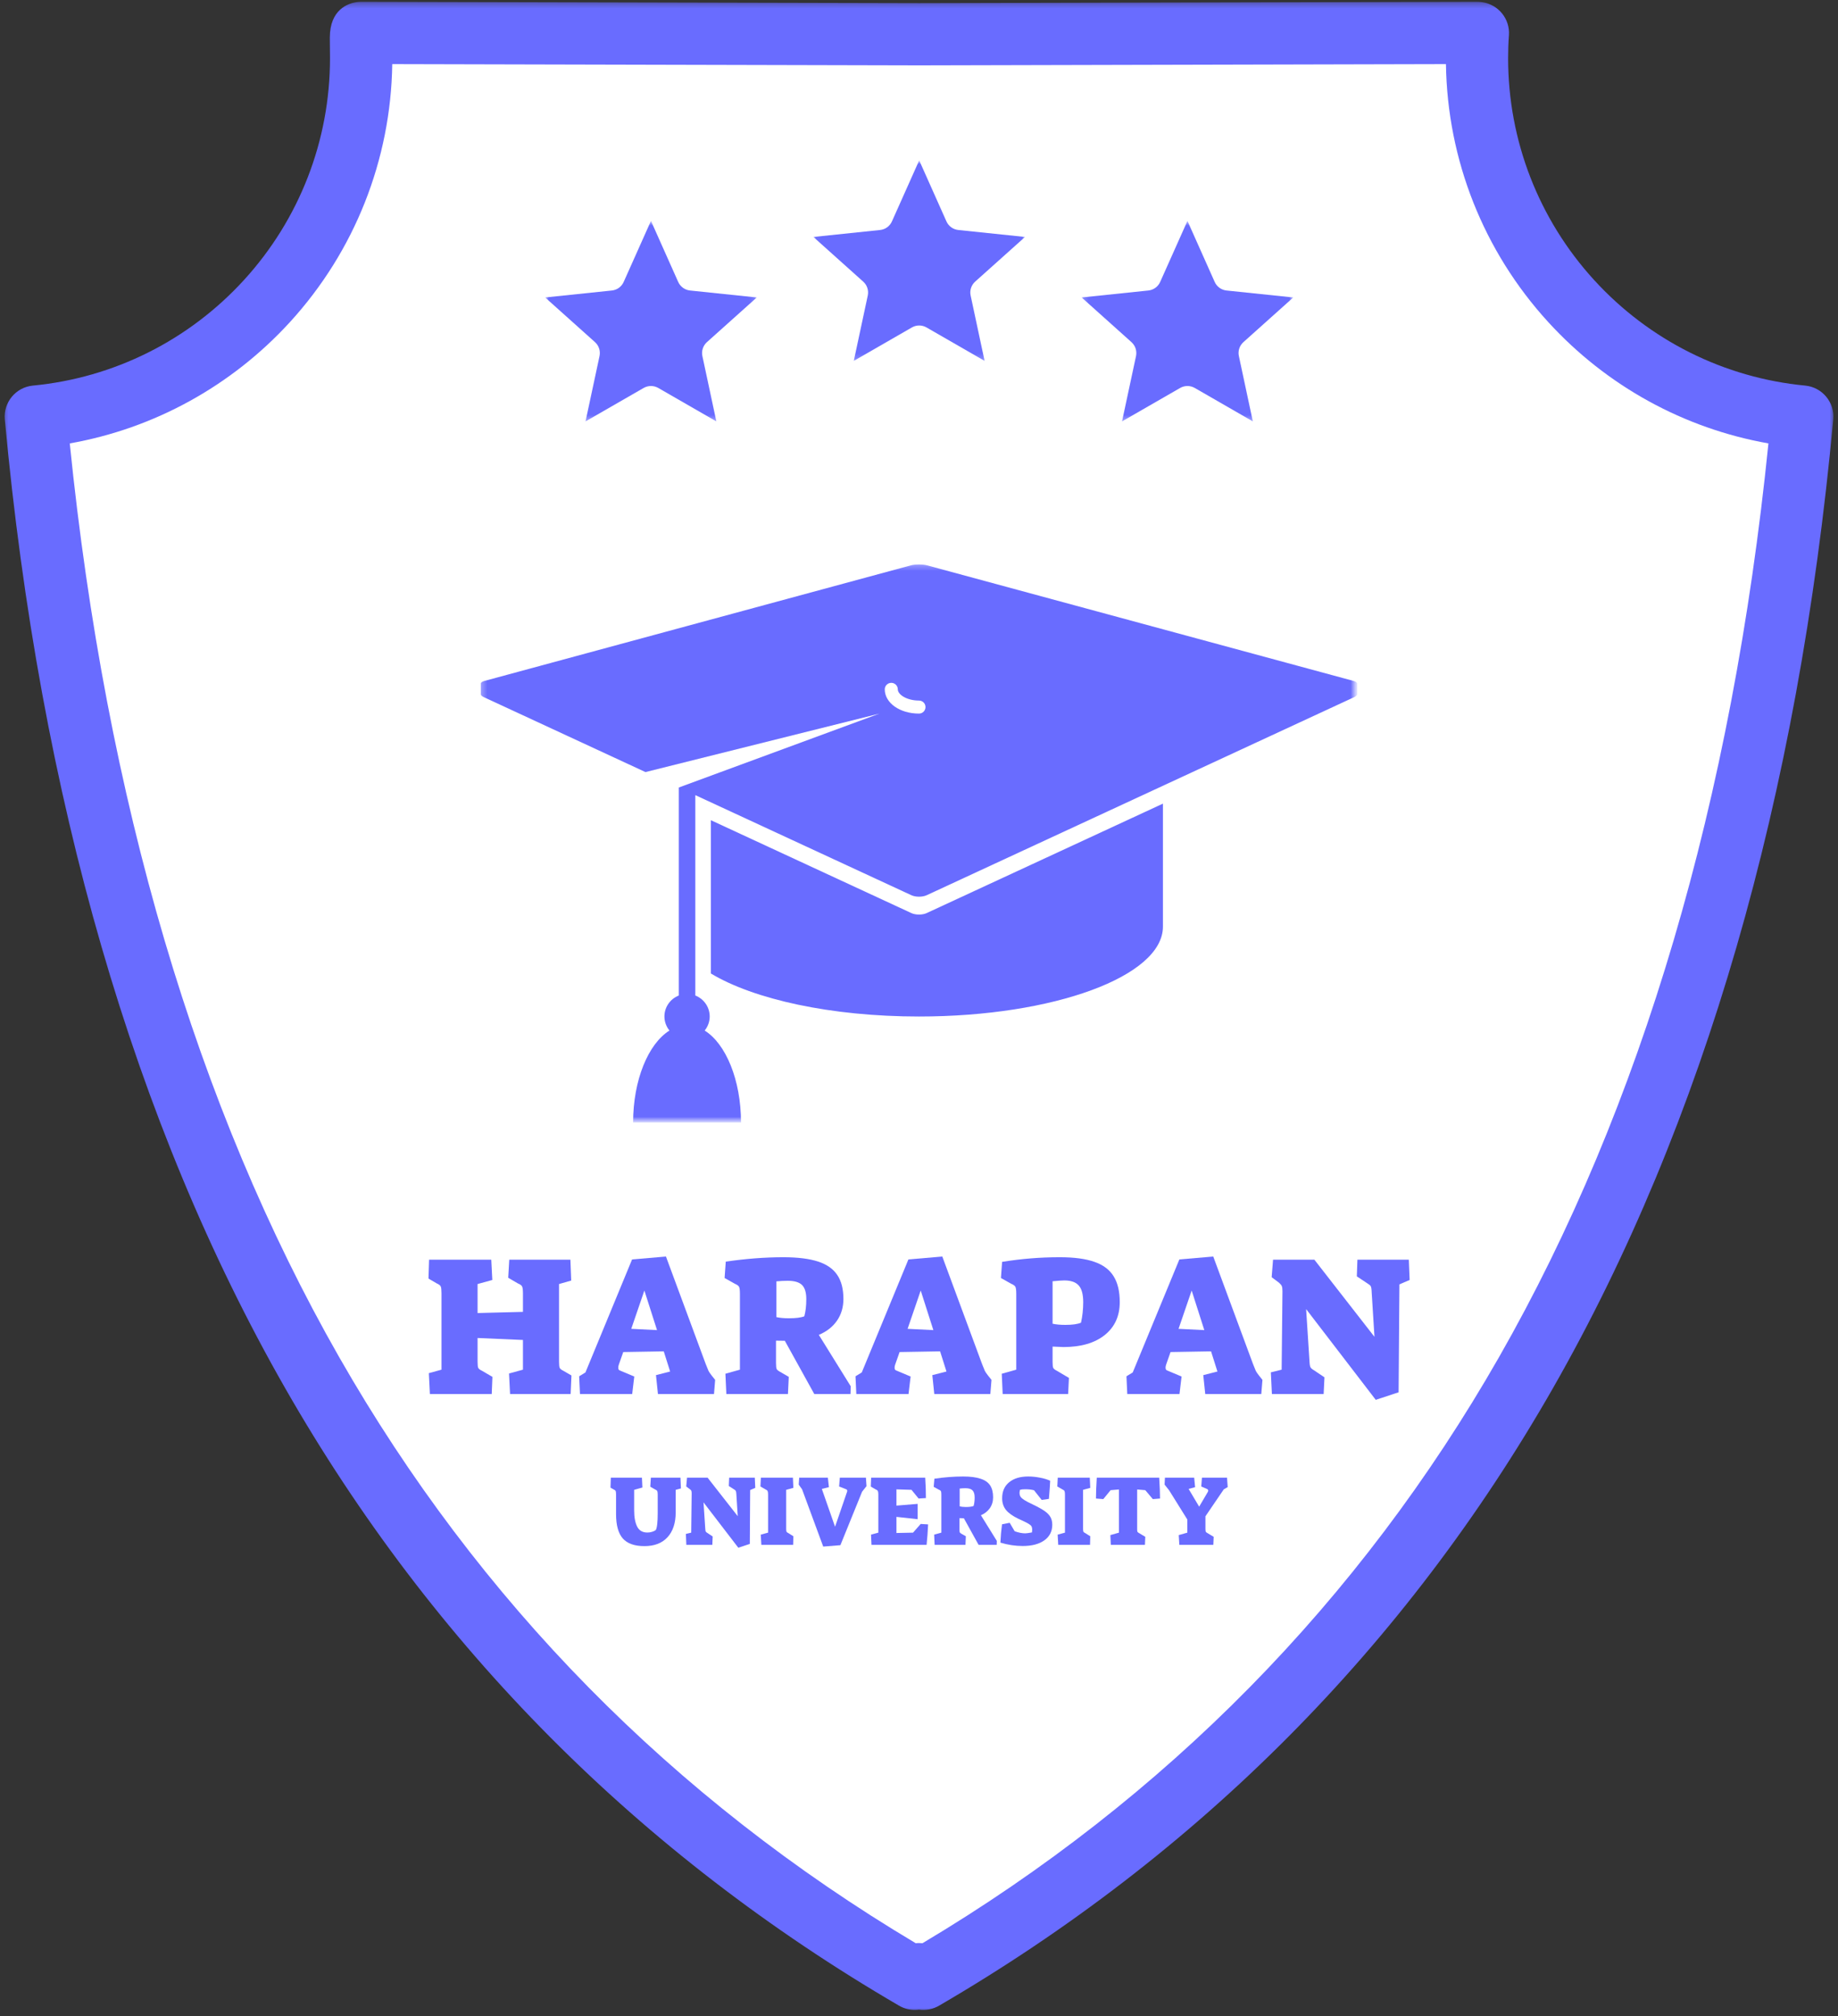 <svg width="330" height="362" viewBox="0 0 330 362" fill="none" xmlns="http://www.w3.org/2000/svg">
<rect x="0" y="0" width="330" height="362" fill="#333333" stroke="none"/>
<path d="M265.182 10.463C265.182 8.943 265.24 7.432 265.344 5.938C265.292 5.932 265.234 5.922 265.182 5.917L165.016 6.156L64.838 5.906C64.787 5.917 64.838 8.938 64.838 10.463C64.838 44.057 39.203 71.662 6.432 74.792C19.057 211.354 73.453 302.37 164.229 355.26C164.49 354.984 164.75 354.703 165.005 354.432C165.266 354.703 165.526 354.984 165.786 355.26C256.568 302.37 310.964 211.354 323.589 74.792C290.818 71.662 265.182 44.057 265.182 10.463Z" fill="white"/>
<mask id="mask0_51_101" style="mask-type:luminance" maskUnits="userSpaceOnUse" x="0" y="0" width="330" height="362">
<path d="M0.401 0.323H329.401V361.323H0.401V0.323Z" fill="white"/>
</mask>
<g mask="url(#mask0_51_101)">
<path d="M164.229 360.849C163.26 360.849 162.297 360.604 161.417 360.089C114.786 332.922 77.693 295.609 51.172 249.177C24.078 201.734 7.146 143.234 0.865 75.312C0.583 72.245 2.833 69.526 5.901 69.229C20.438 67.839 33.896 61.115 43.797 50.281C53.76 39.38 59.25 25.24 59.25 10.464C59.25 9.969 59.245 9.313 59.234 8.656C59.229 7.964 59.219 7.271 59.219 6.75C59.219 1.661 62.552 0.604 63.99 0.385C64.276 0.344 64.557 0.328 64.854 0.323L165.031 0.568L265.167 0.323C265.427 0.323 265.745 0.344 266.036 0.385L266.193 0.406C269.062 0.849 271.12 3.422 270.917 6.318C270.812 7.724 270.771 9.125 270.771 10.464C270.771 25.24 276.26 39.38 286.219 50.281C296.115 61.115 309.573 67.839 324.115 69.229C327.177 69.526 329.437 72.245 329.146 75.312C322.87 143.234 305.943 201.734 278.849 249.177C252.328 295.609 215.234 332.922 168.604 360.089C167.49 360.74 166.219 360.964 165.005 360.797C164.755 360.828 164.49 360.849 164.229 360.849ZM165.016 348.844C165.219 348.844 165.417 348.859 165.62 348.88C209.297 322.849 244.115 287.453 269.151 243.635C294.745 198.818 311.005 143.661 317.51 79.609C302.354 76.927 288.479 69.318 277.974 57.823C266.359 45.12 259.859 28.708 259.609 11.51L165.031 11.74L70.427 11.51C70.172 28.708 63.672 45.115 52.062 57.823C41.557 69.312 27.682 76.927 12.526 79.609C19.031 143.661 35.297 198.818 60.885 243.635C85.917 287.453 120.734 322.849 164.417 348.88C164.604 348.849 164.807 348.844 165.016 348.844Z" fill="#696CFF"/>
</g>
<mask id="mask1_51_101" style="mask-type:luminance" maskUnits="userSpaceOnUse" x="86" y="101" width="158" height="101">
<path d="M86.281 101.286H243.281V201.287H86.281V101.286Z" fill="white"/>
</mask>
<g mask="url(#mask1_51_101)">
<path d="M164.995 128.115C161.552 128.115 158.854 126.203 158.854 123.76C158.854 123.115 159.38 122.594 160.026 122.594C160.672 122.594 161.193 123.115 161.193 123.76C161.193 124.714 162.823 125.776 164.995 125.776C165.646 125.776 166.167 126.297 166.167 126.943C166.167 127.589 165.646 128.115 164.995 128.115ZM243.047 122.26L166.474 101.505C165.661 101.286 164.339 101.286 163.526 101.505L86.948 122.26C86.5 122.385 86.297 122.578 86.318 122.786C86.312 122.813 86.318 122.839 86.318 122.87C86.312 122.896 86.318 122.922 86.318 122.948C86.312 122.974 86.318 123 86.318 123.031C86.312 123.057 86.318 123.083 86.318 123.109C86.312 123.135 86.318 123.167 86.318 123.193C86.312 123.219 86.318 123.245 86.318 123.271C86.312 123.297 86.318 123.328 86.318 123.354C86.312 123.38 86.318 123.406 86.318 123.438C86.312 123.458 86.318 123.49 86.318 123.516C86.312 123.542 86.318 123.568 86.318 123.594C86.312 123.625 86.318 123.651 86.318 123.677C86.312 123.703 86.318 123.729 86.318 123.755C86.312 123.781 86.318 123.813 86.318 123.839C86.312 123.865 86.318 123.891 86.318 123.917C86.312 123.948 86.318 123.974 86.318 124C86.312 124.026 86.318 124.052 86.318 124.078C86.312 124.109 86.318 124.135 86.318 124.161C86.312 124.188 86.318 124.214 86.318 124.24C86.312 124.271 86.318 124.297 86.318 124.323C86.312 124.349 86.318 124.375 86.318 124.406C86.312 124.432 86.318 124.458 86.318 124.484C86.312 124.51 86.318 124.542 86.318 124.568C86.281 124.76 86.458 124.979 86.859 125.161L115.891 138.615L157.901 128.115L121.875 141.385V178.729C120.365 179.323 119.292 180.781 119.292 182.5C119.292 183.458 119.641 184.328 120.193 185.021C116.401 187.391 113.672 193.88 113.672 201.531H133.042C133.042 193.88 130.313 187.391 126.521 185.021C127.073 184.328 127.422 183.458 127.422 182.5C127.422 180.781 126.349 179.323 124.839 178.729V142.755L163.62 160.719C164.38 161.078 165.625 161.078 166.391 160.719L243.141 125.161C243.536 124.979 243.714 124.76 243.677 124.568C243.677 124.542 243.682 124.51 243.677 124.484C243.677 124.458 243.682 124.432 243.677 124.406C243.677 124.375 243.682 124.349 243.677 124.323C243.677 124.297 243.682 124.271 243.677 124.24C243.677 124.214 243.682 124.188 243.677 124.161C243.677 124.135 243.682 124.109 243.677 124.078C243.677 124.052 243.682 124.026 243.677 124C243.677 123.974 243.682 123.948 243.677 123.917C243.677 123.891 243.682 123.865 243.677 123.839C243.677 123.813 243.682 123.787 243.677 123.755C243.677 123.729 243.682 123.703 243.677 123.677C243.677 123.651 243.682 123.625 243.677 123.594C243.677 123.568 243.682 123.542 243.677 123.516C243.677 123.49 243.682 123.458 243.677 123.438C243.677 123.406 243.682 123.38 243.677 123.354C243.677 123.328 243.682 123.297 243.677 123.276C243.677 123.245 243.682 123.219 243.677 123.193C243.677 123.167 243.682 123.135 243.677 123.109C243.677 123.083 243.682 123.057 243.677 123.031C243.677 123 243.682 122.974 243.677 122.948C243.677 122.922 243.682 122.896 243.677 122.87C243.677 122.839 243.682 122.818 243.677 122.786C243.698 122.578 243.495 122.385 243.047 122.26Z" fill="#696CFF"/>
</g>
<path d="M163.62 163.927L127.63 147.255V174.776C135.328 179.406 149.177 182.5 164.995 182.5C189.187 182.5 208.797 175.276 208.797 166.365V144.281L166.385 163.927C165.625 164.286 164.38 164.286 163.62 163.927Z" fill="#696CFF"/>
<path d="M211.636 275.604L213.177 275.166V272.812L209.906 267.562L209.094 266.541L209.156 265.291H214.406L214.573 267L213.406 267.312L215.302 270.5L216.844 267.875C216.896 267.791 216.927 267.708 216.927 267.625C216.927 267.489 216.854 267.39 216.719 267.333L215.677 266.875L215.802 265.291H220.302L220.427 266.979L219.719 267.395L216.427 272.229V274.458C216.427 274.739 216.448 274.916 216.49 275C216.531 275.083 216.636 275.166 216.802 275.25L217.906 275.916L217.844 277.354H211.74L211.636 275.604Z" fill="#696CFF"/>
<path d="M199.357 275.604L200.899 275.166V267.416L199.399 267.541L198.087 269.145L196.774 269.041C196.774 268.041 196.821 266.791 196.92 265.291H208.128C208.222 266.791 208.274 268.041 208.274 269.041L206.982 269.145L205.628 267.541L204.17 267.416V274.458C204.17 274.739 204.18 274.916 204.212 275C204.253 275.083 204.357 275.166 204.524 275.25L205.628 275.916L205.566 277.354H199.441L199.357 275.604Z" fill="#696CFF"/>
<path d="M189.894 275.52L191.207 275.166V268.312C191.207 268.01 191.175 267.807 191.123 267.708C191.082 267.599 190.962 267.5 190.769 267.416L189.832 266.875L189.915 265.291H195.665L195.748 267.125L194.457 267.479V274.458C194.457 274.739 194.477 274.916 194.519 275C194.561 275.083 194.67 275.166 194.852 275.25L195.748 275.812L195.707 277.354H189.998L189.894 275.52Z" fill="#696CFF"/>
<path d="M183.615 277.562C182.292 277.562 180.958 277.359 179.615 276.958C179.667 275.781 179.766 274.682 179.906 273.666L181.281 273.396L182.177 274.916C182.885 275.166 183.516 275.291 184.073 275.291C184.266 275.291 184.667 275.239 185.281 275.125C185.307 274.89 185.323 274.729 185.323 274.646C185.323 274.369 185.271 274.156 185.177 274C185.078 273.849 184.87 273.682 184.552 273.5C184.229 273.323 183.656 273.041 182.823 272.666C181.792 272.166 181.052 271.635 180.594 271.062C180.146 270.479 179.927 269.791 179.927 269C179.927 267.765 180.344 266.807 181.177 266.125C182.01 265.432 183.156 265.083 184.615 265.083C185.307 265.083 186 265.156 186.698 265.291C187.406 265.416 188.021 265.604 188.552 265.854C188.521 266.521 188.469 267.349 188.385 268.333L188.323 269.104L187.031 269.291L185.656 267.562C185.224 267.437 184.687 267.375 184.052 267.375C183.646 267.375 183.344 267.411 183.135 267.479C183.078 267.718 183.052 267.896 183.052 268.021C183.052 268.286 183.115 268.521 183.24 268.729C183.375 268.927 183.615 269.125 183.948 269.333C184.281 269.541 184.771 269.802 185.427 270.104C186.385 270.562 187.104 270.968 187.594 271.312C188.078 271.661 188.417 272.021 188.615 272.396C188.823 272.771 188.927 273.224 188.927 273.75C188.927 274.932 188.453 275.864 187.51 276.541C186.562 277.224 185.266 277.562 183.615 277.562Z" fill="#696CFF"/>
<path d="M167.721 275.521L169.013 275.166V268.354C169.013 268.052 168.992 267.849 168.95 267.75C168.909 267.64 168.784 267.541 168.575 267.458L167.638 266.937L167.763 265.479C169.539 265.218 171.263 265.083 172.93 265.083C174.221 265.083 175.252 265.218 176.034 265.479C176.825 265.729 177.398 266.125 177.763 266.666C178.122 267.208 178.305 267.927 178.305 268.812C178.305 269.562 178.107 270.218 177.721 270.771C177.346 271.312 176.81 271.739 176.117 272.041L178.971 276.646L178.95 277.354H175.7L173.055 272.583L172.263 272.562V274.562C172.263 274.854 172.284 275.041 172.325 275.125C172.367 275.198 172.471 275.281 172.638 275.375L173.409 275.812L173.346 277.354H167.805L167.721 275.521ZM173.409 270.562C174.034 270.562 174.497 270.5 174.805 270.375C174.93 269.948 174.992 269.432 174.992 268.833C174.992 268.239 174.857 267.812 174.596 267.562C174.346 267.312 173.919 267.187 173.325 267.187C172.992 267.187 172.648 267.208 172.305 267.25V270.437C172.607 270.521 172.976 270.562 173.409 270.562Z" fill="#696CFF"/>
<path d="M156.386 275.52L157.699 275.166V268.312C157.699 268.01 157.668 267.807 157.615 267.708C157.574 267.599 157.449 267.5 157.24 267.416L156.345 266.895L156.407 265.291H166.115C166.199 266.541 166.24 267.765 166.24 268.958L164.928 269.041L163.657 267.479L160.949 267.395V270.312L164.761 270V272.75L160.949 272.333V275.229L163.928 275.166L165.303 273.604L166.636 273.687C166.579 274.937 166.49 276.161 166.365 277.354H156.47L156.386 275.52Z" fill="#696CFF"/>
<path d="M144.012 267.395L143.408 266.541L143.491 265.291H148.637L148.825 267L147.554 267.312L149.929 274.104L152.054 267.916C152.095 267.823 152.116 267.739 152.116 267.666C152.116 267.515 152.043 267.416 151.908 267.375L150.658 266.875L150.783 265.291H155.47L155.575 266.812L154.783 267.812L150.887 277.416L147.804 277.666L144.012 267.395Z" fill="#696CFF"/>
<path d="M136.59 275.52L137.903 275.166V268.312C137.903 268.01 137.872 267.807 137.819 267.708C137.778 267.599 137.658 267.5 137.465 267.416L136.528 266.875L136.611 265.291H142.361L142.444 267.125L141.153 267.479V274.458C141.153 274.739 141.174 274.916 141.215 275C141.257 275.083 141.366 275.166 141.549 275.25L142.444 275.812L142.403 277.354H136.694L136.59 275.52Z" fill="#696CFF"/>
<path d="M126.31 269.729L126.623 274.416C126.633 274.698 126.665 274.875 126.706 274.958C126.748 275.041 126.852 275.135 127.019 275.229L127.956 275.854L127.894 277.354H123.227L123.144 275.395L124.102 275.166L124.185 268.125C124.185 267.89 124.165 267.729 124.123 267.645C124.092 267.562 124.008 267.474 123.873 267.375L123.206 266.875L123.352 265.291H127.04L132.456 272.208L132.206 268.229C132.191 267.937 132.154 267.75 132.102 267.666C132.06 267.583 131.956 267.494 131.79 267.395L130.852 266.791L130.915 265.291H135.519L135.602 267.125L134.685 267.52L134.623 277.187L132.56 277.875L126.31 269.729Z" fill="#696CFF"/>
<path d="M115.691 277.583C113.925 277.583 112.634 277.125 111.816 276.208C111.009 275.281 110.608 273.823 110.608 271.833V268.312C110.608 268.01 110.587 267.807 110.545 267.708C110.504 267.599 110.384 267.5 110.191 267.416L109.608 267.083L109.67 265.291H115.254L115.337 267.062L113.858 267.479V271.145C113.858 272.385 114.035 273.364 114.399 274.083C114.759 274.791 115.368 275.145 116.233 275.145C116.524 275.145 116.8 275.104 117.066 275.02C117.342 274.937 117.571 274.828 117.754 274.687C117.879 274.411 117.962 274.041 118.004 273.583C118.056 273.125 118.087 272.51 118.087 271.729V268.312C118.087 268.01 118.056 267.807 118.004 267.708C117.962 267.599 117.837 267.5 117.629 267.416L116.754 266.916L116.858 265.291H122.17L122.254 267.229L121.316 267.479V271.52C121.316 273.437 120.821 274.932 119.837 276C118.863 277.057 117.483 277.583 115.691 277.583Z" fill="#696CFF"/>
<path d="M76.996 246.531L79.267 245.906V232.197C79.267 231.588 79.225 231.187 79.142 230.989C79.058 230.781 78.819 230.593 78.433 230.427L76.933 229.552L77.037 226.156H88.204L88.392 229.802L85.746 230.531V235.739L93.892 235.531V232.197C93.892 231.588 93.84 231.187 93.746 230.989C93.662 230.781 93.412 230.593 92.996 230.427L91.246 229.406L91.433 226.156H102.412L102.558 229.906L100.371 230.531V244.489C100.371 245.062 100.412 245.427 100.496 245.593C100.579 245.76 100.787 245.927 101.121 246.093L102.6 246.947L102.454 250.281H91.579L91.392 246.593L93.892 245.906V240.572L85.746 240.218V244.489C85.746 245.062 85.787 245.427 85.871 245.593C85.954 245.76 86.168 245.927 86.517 246.093L88.412 247.197L88.287 250.281H77.183L76.996 246.531Z" fill="#696CFF"/>
<path d="M103.985 247.093L105.11 246.406L113.485 226.114L119.568 225.593L126.714 244.906C126.964 245.531 127.13 245.942 127.214 246.135C127.308 246.317 127.49 246.583 127.755 246.927L128.401 247.739L128.193 250.281H118.13L117.776 246.885L120.318 246.239L119.172 242.614L111.901 242.739L111.11 244.989C111.037 245.197 111.005 245.38 111.005 245.531C111.005 245.697 111.031 245.822 111.089 245.906C111.156 245.989 111.261 246.052 111.401 246.093L113.88 247.135L113.505 250.281H104.13L103.985 247.093ZM115.693 231.697L113.339 238.572L117.964 238.802L115.693 231.697Z" fill="#696CFF"/>
<path d="M130.243 246.635L132.847 245.906V232.281C132.847 231.656 132.795 231.25 132.701 231.052C132.602 230.843 132.352 230.656 131.951 230.489L130.097 229.447L130.305 226.51C133.889 225.984 137.337 225.718 140.66 225.718C143.227 225.718 145.295 225.979 146.868 226.489C148.451 227.005 149.602 227.812 150.326 228.906C151.061 229.989 151.43 231.427 151.43 233.218C151.43 234.692 151.045 235.984 150.285 237.093C149.519 238.208 148.43 239.062 147.014 239.656L152.743 248.885L152.701 250.281H146.201L140.91 240.718L139.326 240.697V244.697C139.326 245.27 139.368 245.635 139.451 245.802C139.535 245.958 139.743 246.125 140.076 246.302L141.618 247.197L141.472 250.281H130.41L130.243 246.635ZM141.618 236.677C142.878 236.677 143.811 236.562 144.41 236.322C144.644 235.463 144.764 234.437 144.764 233.239C144.764 232.046 144.503 231.197 143.993 230.697C143.477 230.197 142.623 229.947 141.43 229.947C140.764 229.947 140.081 229.984 139.389 230.052V236.468C140.014 236.609 140.753 236.677 141.618 236.677Z" fill="#696CFF"/>
<path d="M153.599 247.093L154.724 246.406L163.099 226.114L169.183 225.593L176.328 244.906C176.578 245.531 176.745 245.942 176.828 246.135C176.922 246.317 177.104 246.583 177.37 246.927L178.016 247.739L177.808 250.281H167.745L167.391 246.885L169.933 246.239L168.787 242.614L161.516 242.739L160.724 244.989C160.651 245.197 160.62 245.38 160.62 245.531C160.62 245.697 160.646 245.822 160.703 245.906C160.771 245.989 160.875 246.052 161.016 246.093L163.495 247.135L163.12 250.281H153.745L153.599 247.093ZM165.308 231.697L162.953 238.572L167.578 238.802L165.308 231.697Z" fill="#696CFF"/>
<path d="M179.858 246.635L182.462 245.906V232.281C182.462 231.656 182.41 231.25 182.316 231.052C182.217 230.843 181.967 230.656 181.566 230.489L179.712 229.447L179.92 226.552C181.738 226.26 183.451 226.052 185.066 225.927C186.691 225.791 188.43 225.718 190.295 225.718C192.878 225.718 194.946 226 196.503 226.552C198.071 227.093 199.217 227.958 199.941 229.135C200.675 230.302 201.045 231.854 201.045 233.781C201.045 236.281 200.139 238.255 198.337 239.697C196.529 241.13 194.066 241.843 190.941 241.843L188.983 241.76V244.489C188.983 245.062 189.024 245.427 189.108 245.593C189.191 245.76 189.399 245.927 189.733 246.093L191.92 247.385L191.774 250.281H180.024L179.858 246.635ZM191.274 237.864C192.55 237.864 193.488 237.734 194.087 237.468C194.347 236.302 194.483 235.072 194.483 233.781C194.483 232.38 194.212 231.38 193.67 230.781C193.139 230.187 192.279 229.885 191.087 229.885C190.68 229.885 189.983 229.937 188.983 230.031V237.656C189.618 237.796 190.384 237.864 191.274 237.864Z" fill="#696CFF"/>
<path d="M202.247 247.093L203.372 246.406L211.747 226.114L217.831 225.593L224.976 244.906C225.226 245.531 225.393 245.942 225.476 246.135C225.57 246.317 225.752 246.583 226.018 246.927L226.664 247.739L226.456 250.281H216.393L216.039 246.885L218.581 246.239L217.435 242.614L210.164 242.739L209.372 244.989C209.299 245.197 209.268 245.38 209.268 245.531C209.268 245.697 209.294 245.822 209.351 245.906C209.419 245.989 209.523 246.052 209.664 246.093L212.143 247.135L211.768 250.281H202.393L202.247 247.093ZM213.956 231.697L211.601 238.572L216.226 238.802L213.956 231.697Z" fill="#696CFF"/>
<path d="M234.506 235.031L235.11 244.406C235.136 244.963 235.198 245.322 235.297 245.489C235.391 245.656 235.61 245.838 235.943 246.031L237.797 247.281L237.651 250.281H228.36L228.172 246.385L230.11 245.906L230.256 231.822C230.256 231.364 230.214 231.052 230.131 230.885C230.058 230.718 229.901 230.526 229.651 230.302L228.318 229.302L228.568 226.156H235.985L246.776 240.01L246.276 232.031C246.261 231.463 246.203 231.093 246.11 230.927C246.011 230.76 245.797 230.583 245.464 230.385L243.61 229.156L243.714 226.156H252.943L253.089 229.802L251.256 230.593L251.11 249.968L247.006 251.322L234.506 235.031Z" fill="#696CFF"/>
<mask id="mask2_51_101" style="mask-type:luminance" maskUnits="userSpaceOnUse" x="97" y="39" width="39" height="37">
<path d="M97.875 39.656H135.875V75.656H97.875V39.656Z" fill="white"/>
</mask>
<g mask="url(#mask2_51_101)">
<path fill-rule="evenodd" clip-rule="evenodd" d="M116.875 39.656L121.766 50.615C121.953 51.036 122.25 51.401 122.625 51.672C123 51.943 123.438 52.109 123.901 52.156L135.875 53.406L126.922 61.427C126.578 61.74 126.323 62.13 126.182 62.568C126.036 63.005 126.01 63.474 126.109 63.927L128.615 75.656L118.193 69.656C117.792 69.427 117.339 69.302 116.875 69.302C116.411 69.302 115.958 69.427 115.557 69.656L105.13 75.656L107.641 63.927C107.734 63.474 107.714 63.005 107.568 62.568C107.427 62.13 107.172 61.74 106.828 61.427L97.875 53.406L109.849 52.156C110.307 52.109 110.75 51.943 111.125 51.672C111.495 51.401 111.792 51.036 111.979 50.615L116.875 39.656Z" fill="#696CFF"/>
</g>
<mask id="mask3_51_101" style="mask-type:luminance" maskUnits="userSpaceOnUse" x="194" y="39" width="39" height="37">
<path d="M194.198 39.656H232.198V75.656H194.198V39.656Z" fill="white"/>
</mask>
<g mask="url(#mask3_51_101)">
<path fill-rule="evenodd" clip-rule="evenodd" d="M213.198 39.656L218.089 50.615C218.276 51.036 218.573 51.401 218.948 51.672C219.323 51.943 219.76 52.109 220.219 52.156L232.198 53.406L223.245 61.427C222.901 61.74 222.646 62.13 222.5 62.568C222.359 63.005 222.333 63.474 222.432 63.927L224.937 75.656L214.516 69.656C214.115 69.427 213.656 69.302 213.198 69.302C212.734 69.302 212.281 69.427 211.88 69.656L201.453 75.656L203.964 63.927C204.057 63.474 204.031 63.005 203.891 62.568C203.75 62.13 203.49 61.74 203.146 61.427L194.198 53.406L206.172 52.156C206.63 52.109 207.073 51.943 207.443 51.672C207.818 51.401 208.115 51.036 208.302 50.615L213.198 39.656Z" fill="#696CFF"/>
</g>
<mask id="mask4_51_101" style="mask-type:luminance" maskUnits="userSpaceOnUse" x="146" y="28" width="39" height="37">
<path d="M146.036 28.792H184.036V64.792H146.036V28.792Z" fill="white"/>
</mask>
<g mask="url(#mask4_51_101)">
<path fill-rule="evenodd" clip-rule="evenodd" d="M165.036 28.792L169.927 39.75C170.115 40.172 170.411 40.536 170.786 40.807C171.161 41.078 171.599 41.245 172.057 41.292L184.036 42.542L175.083 50.562C174.74 50.87 174.484 51.266 174.339 51.703C174.198 52.141 174.172 52.609 174.271 53.057L176.776 64.792L166.354 58.792C165.953 58.557 165.5 58.438 165.036 58.438C164.573 58.438 164.12 58.557 163.719 58.792L153.292 64.792L155.802 53.057C155.896 52.609 155.87 52.141 155.729 51.703C155.589 51.266 155.328 50.87 154.984 50.562L146.036 42.542L158.01 41.292C158.469 41.245 158.911 41.078 159.286 40.807C159.656 40.536 159.953 40.172 160.141 39.75L165.036 28.792Z" fill="#696CFF"/>
</g>
</svg>
